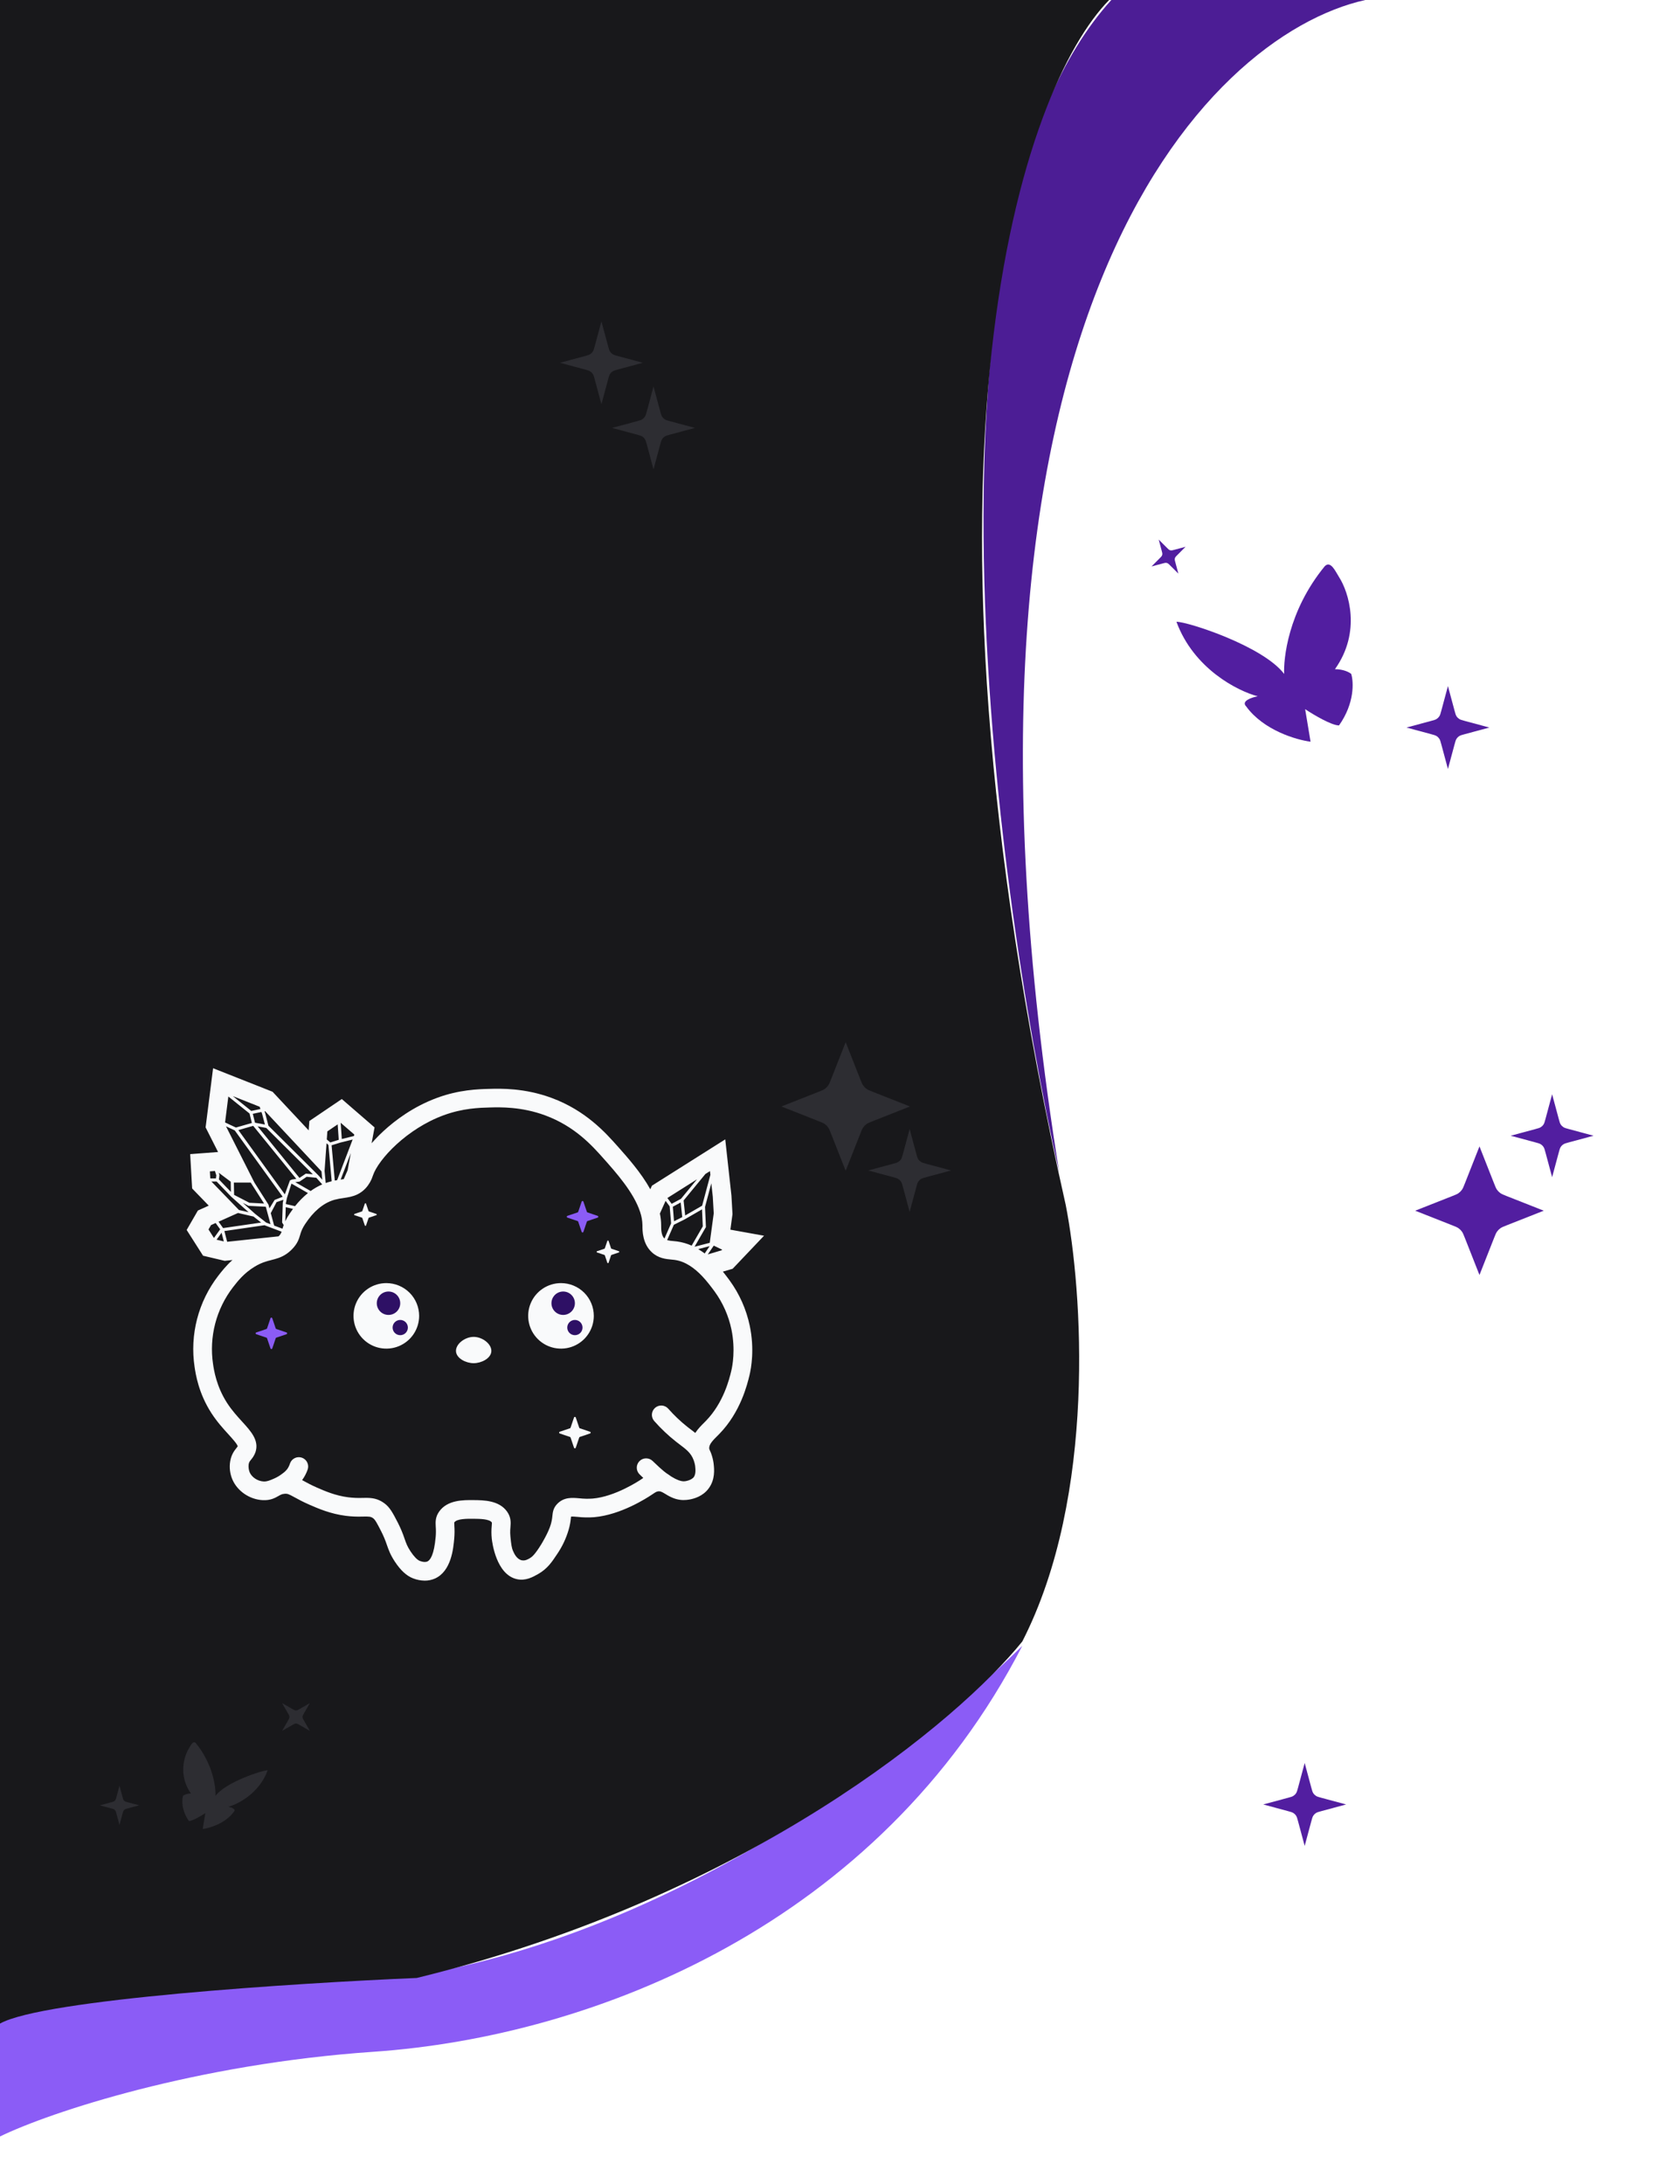 <svg width="387" height="503" viewBox="0 0 387 503" fill="none" xmlns="http://www.w3.org/2000/svg">
<g clip-path="url(#clip0_2271_8291)">
<path d="M314.5 0H256C209.2 51.6 228.5 201.5 244 270C212.4 73.6 277.833 8.167 314.5 0Z" fill="#4C1D95"/>
<path d="M86 472.5C45.2 475.3 11.667 486.333 0 492V464.5C17.6 458.9 95.5 455 95.5 455C160 444 214.833 399.5 235.5 379C202.5 443 137 469 86 472.5Z" fill="#8B5CF6"/>
<path d="M0 0V466C10 460.4 68.167 456.667 96 455.5C172.8 436.7 221 396 235.5 378C252.7 344.4 249.333 297 245.5 277.5C206.3 103.5 235.833 20 255.5 0H0Z" fill="#18181B"/>
<g clip-path="url(#clip1_2271_8291)">
<path d="M113.181 311.253C113.037 312.857 110.853 313.926 109.114 313.926C107.374 313.926 105.194 312.857 105.045 311.253C104.887 309.554 107.064 307.865 109.114 307.865C111.163 307.865 113.334 309.554 113.181 311.253Z" fill="#F9FAFB"/>
<path d="M96.552 303.027C96.552 304.519 96.108 305.978 95.278 307.218C94.447 308.459 93.266 309.426 91.885 309.997C90.503 310.568 88.983 310.717 87.517 310.426C86.051 310.135 84.704 309.416 83.647 308.361C82.59 307.306 81.87 305.961 81.578 304.498C81.287 303.034 81.437 301.517 82.009 300.139C82.581 298.76 83.55 297.582 84.794 296.753C86.037 295.924 87.499 295.482 88.994 295.482C89.986 295.482 90.969 295.678 91.886 296.057C92.803 296.436 93.637 296.992 94.338 297.692C95.04 298.393 95.597 299.224 95.977 300.14C96.356 301.055 96.552 302.036 96.552 303.027Z" fill="#F9FAFB"/>
<path d="M89.496 302.811C90.988 302.811 92.197 301.604 92.197 300.116C92.197 298.627 90.988 297.42 89.496 297.42C88.004 297.42 86.795 298.627 86.795 300.116C86.795 301.604 88.004 302.811 89.496 302.811Z" fill="#2E1065"/>
<path d="M92.197 307.476C93.168 307.476 93.955 306.691 93.955 305.721C93.955 304.752 93.168 303.967 92.197 303.967C91.226 303.967 90.439 304.752 90.439 305.721C90.439 306.691 91.226 307.476 92.197 307.476Z" fill="#2E1065"/>
<path d="M136.787 303.027C136.787 304.519 136.344 305.977 135.513 307.218C134.683 308.459 133.502 309.426 132.121 309.997C130.74 310.568 129.22 310.717 127.753 310.426C126.287 310.135 124.94 309.416 123.883 308.361C122.826 307.306 122.106 305.962 121.814 304.499C121.523 303.035 121.672 301.518 122.244 300.14C122.816 298.761 123.785 297.583 125.028 296.754C126.272 295.925 127.733 295.482 129.228 295.482C130.221 295.482 131.204 295.678 132.121 296.057C133.038 296.436 133.871 296.992 134.573 297.692C135.275 298.393 135.832 299.224 136.212 300.14C136.592 301.055 136.787 302.036 136.787 303.027Z" fill="#F9FAFB"/>
<path d="M129.73 302.811C131.222 302.811 132.431 301.604 132.431 300.116C132.431 298.627 131.222 297.42 129.73 297.42C128.239 297.42 127.029 298.627 127.029 300.116C127.029 301.604 128.239 302.811 129.73 302.811Z" fill="#2E1065"/>
<path d="M132.431 307.476C133.402 307.476 134.19 306.691 134.19 305.721C134.19 304.752 133.402 303.967 132.431 303.967C131.46 303.967 130.673 304.752 130.673 305.721C130.673 306.691 131.46 307.476 132.431 307.476Z" fill="#2E1065"/>
<path d="M137.682 280.398L135.321 281.194C135.29 281.205 135.262 281.223 135.239 281.246C135.217 281.269 135.199 281.297 135.189 281.328L134.391 283.684C134.377 283.726 134.35 283.762 134.314 283.788C134.278 283.814 134.235 283.828 134.191 283.828C134.146 283.828 134.103 283.814 134.067 283.788C134.031 283.762 134.004 283.726 133.991 283.684L133.193 281.328C133.182 281.297 133.165 281.269 133.141 281.245C133.118 281.222 133.09 281.205 133.059 281.194L130.698 280.398C130.656 280.384 130.62 280.357 130.594 280.321C130.568 280.286 130.554 280.242 130.554 280.198C130.554 280.154 130.568 280.111 130.594 280.075C130.62 280.039 130.656 280.012 130.698 279.998L133.059 279.202C133.09 279.192 133.118 279.174 133.141 279.151C133.164 279.129 133.182 279.101 133.193 279.07L133.992 276.713C134.006 276.671 134.033 276.634 134.069 276.608C134.105 276.582 134.148 276.568 134.192 276.568C134.236 276.568 134.28 276.582 134.316 276.608C134.352 276.634 134.378 276.671 134.392 276.713L135.19 279.07C135.201 279.101 135.218 279.128 135.241 279.151C135.264 279.174 135.292 279.191 135.322 279.202L137.683 279.998C137.725 280.012 137.762 280.039 137.788 280.075C137.813 280.111 137.827 280.154 137.827 280.199C137.827 280.243 137.813 280.286 137.787 280.322C137.761 280.358 137.724 280.384 137.682 280.398Z" fill="#8B5CF6"/>
<path d="M66.007 307.249L63.647 308.044C63.616 308.054 63.587 308.071 63.564 308.095C63.541 308.118 63.524 308.146 63.513 308.177L62.717 310.533C62.702 310.575 62.675 310.611 62.639 310.637C62.603 310.662 62.56 310.676 62.516 310.676C62.471 310.676 62.428 310.662 62.392 310.637C62.356 310.611 62.329 310.575 62.315 310.533L61.514 308.177C61.504 308.146 61.486 308.118 61.464 308.095C61.441 308.072 61.413 308.054 61.382 308.044L59.021 307.249C58.979 307.234 58.943 307.207 58.917 307.171C58.891 307.135 58.877 307.092 58.877 307.048C58.877 307.004 58.891 306.961 58.917 306.925C58.943 306.889 58.979 306.862 59.021 306.848L61.382 306.051C61.413 306.041 61.441 306.024 61.464 306.001C61.487 305.978 61.504 305.95 61.514 305.919L62.312 303.563C62.326 303.521 62.353 303.485 62.389 303.459C62.425 303.434 62.468 303.42 62.513 303.42C62.557 303.42 62.6 303.434 62.636 303.459C62.672 303.485 62.699 303.521 62.714 303.563L63.51 305.919C63.521 305.95 63.538 305.978 63.561 306.001C63.584 306.024 63.613 306.041 63.644 306.051L66.005 306.848C66.047 306.862 66.083 306.888 66.109 306.924C66.135 306.96 66.149 307.003 66.15 307.047C66.15 307.091 66.136 307.134 66.111 307.171C66.085 307.207 66.049 307.234 66.007 307.249Z" fill="#8B5CF6"/>
<path d="M135.924 330.11L133.561 330.906C133.53 330.917 133.502 330.934 133.48 330.957C133.457 330.98 133.439 331.007 133.429 331.038L132.631 333.396C132.617 333.438 132.59 333.474 132.554 333.5C132.518 333.525 132.474 333.539 132.43 333.539C132.386 333.539 132.343 333.525 132.307 333.5C132.271 333.474 132.244 333.438 132.229 333.396L131.433 331.038C131.422 331.007 131.404 330.98 131.381 330.957C131.358 330.934 131.33 330.917 131.299 330.906L128.938 330.11C128.896 330.096 128.86 330.069 128.834 330.033C128.808 329.997 128.794 329.954 128.794 329.91C128.794 329.866 128.808 329.823 128.834 329.787C128.86 329.751 128.896 329.724 128.938 329.71L131.299 328.914C131.33 328.904 131.359 328.886 131.382 328.863C131.405 328.84 131.422 328.812 131.433 328.781L132.229 326.424C132.244 326.383 132.271 326.346 132.307 326.321C132.343 326.295 132.386 326.281 132.43 326.281C132.474 326.281 132.518 326.295 132.554 326.321C132.59 326.346 132.617 326.383 132.631 326.424L133.429 328.781C133.439 328.812 133.456 328.84 133.479 328.863C133.502 328.886 133.53 328.904 133.561 328.914L135.922 329.71C135.964 329.724 136.001 329.751 136.027 329.787C136.053 329.822 136.067 329.865 136.067 329.91C136.067 329.954 136.054 329.997 136.028 330.033C136.002 330.069 135.966 330.096 135.924 330.11Z" fill="#F9FAFB"/>
<path d="M142.556 288.423L140.858 288.996C140.835 289.003 140.815 289.015 140.799 289.032C140.782 289.048 140.77 289.068 140.763 289.091L140.189 290.785C140.178 290.815 140.159 290.841 140.133 290.859C140.108 290.877 140.077 290.887 140.045 290.887C140.014 290.887 139.983 290.877 139.957 290.859C139.932 290.841 139.912 290.815 139.902 290.785L139.328 289.091C139.32 289.069 139.307 289.049 139.291 289.032C139.274 289.016 139.254 289.004 139.232 288.996L137.534 288.423C137.504 288.413 137.478 288.393 137.46 288.368C137.442 288.342 137.432 288.311 137.432 288.28C137.432 288.249 137.442 288.218 137.46 288.192C137.478 288.167 137.504 288.147 137.534 288.137L139.232 287.564C139.254 287.556 139.274 287.543 139.291 287.527C139.307 287.51 139.32 287.49 139.328 287.468L139.902 285.773C139.912 285.744 139.932 285.718 139.957 285.7C139.983 285.682 140.014 285.672 140.045 285.672C140.077 285.672 140.108 285.682 140.133 285.7C140.159 285.718 140.178 285.744 140.189 285.773L140.763 287.468C140.77 287.49 140.783 287.51 140.799 287.527C140.816 287.543 140.836 287.556 140.858 287.564L142.556 288.137C142.585 288.147 142.611 288.167 142.629 288.192C142.647 288.218 142.657 288.249 142.657 288.28C142.657 288.311 142.647 288.342 142.629 288.368C142.611 288.393 142.585 288.413 142.556 288.423Z" fill="#F9FAFB"/>
<path d="M86.692 279.836L84.994 280.409C84.972 280.417 84.951 280.429 84.935 280.446C84.918 280.463 84.906 280.483 84.898 280.505L84.324 282.199C84.313 282.229 84.294 282.255 84.268 282.273C84.242 282.291 84.212 282.301 84.18 282.301C84.149 282.301 84.118 282.291 84.092 282.273C84.067 282.255 84.047 282.229 84.037 282.199L83.463 280.505C83.455 280.483 83.442 280.463 83.426 280.446C83.41 280.43 83.39 280.417 83.368 280.409L82.065 279.971L81.669 279.837C81.639 279.827 81.613 279.808 81.595 279.782C81.577 279.756 81.567 279.726 81.567 279.694C81.567 279.663 81.577 279.632 81.595 279.606C81.613 279.581 81.639 279.561 81.669 279.551L83.368 278.978C83.39 278.971 83.41 278.958 83.426 278.942C83.443 278.925 83.455 278.905 83.463 278.883L83.831 277.798L84.037 277.193C84.047 277.164 84.067 277.138 84.092 277.12C84.118 277.102 84.149 277.092 84.18 277.092C84.212 277.092 84.242 277.102 84.268 277.12C84.294 277.138 84.313 277.164 84.324 277.193L84.387 277.381L84.617 278.061L84.896 278.888C84.903 278.91 84.916 278.931 84.933 278.947C84.949 278.964 84.97 278.976 84.993 278.982L86.69 279.555C86.718 279.567 86.742 279.586 86.759 279.611C86.776 279.636 86.785 279.665 86.785 279.695C86.785 279.725 86.777 279.755 86.76 279.78C86.743 279.805 86.72 279.824 86.692 279.836Z" fill="#F9FAFB"/>
<path d="M168.068 294.862C167.637 294.274 167.115 293.573 166.519 292.84L168.768 292.181L176 284.572L168.25 283.177L168.735 279.596L168.492 275.329L167.066 262.382L150.175 273.049L149.803 273.872C147.676 270.045 144.591 266.58 142.223 263.92C139.496 260.864 134.946 255.747 127.071 252.837C120.822 250.528 115.323 250.68 112.68 250.754C110.111 250.826 105.813 250.943 100.768 252.787C95.154 254.833 90.907 258.099 88.332 260.478C87.373 261.361 86.462 262.296 85.605 263.279L86.283 259.626L78.737 253.095L71.26 258.155L71.108 260.312L62.784 251.417L49.084 246L47.362 259.619L50.232 265.293L43.808 265.782L44.261 273.688L48.088 277.644L45.583 278.768L43 283.242L46.776 289.172L51.765 290.353L53.55 290.164C52.066 291.485 51.037 292.816 50.259 293.814C47.987 296.765 46.334 300.143 45.4 303.746C44.466 307.349 44.27 311.103 44.824 314.784C45.074 316.437 45.734 320.83 48.686 325.403C49.978 327.409 51.439 329.007 52.609 330.292C53.441 331.204 54.694 332.584 54.761 333.079C54.673 333.21 54.578 333.336 54.474 333.455C54.014 334.028 53.318 334.903 53.039 336.451C52.788 337.899 52.964 339.389 53.546 340.74C54.72 343.422 57.533 345.323 60.548 345.466C62.316 345.55 63.367 344.949 64.136 344.511C64.373 344.364 64.622 344.239 64.881 344.136C64.95 344.113 65.025 344.089 65.099 344.071C65.246 344.035 65.396 344.012 65.547 344C66.229 343.945 66.5 344.063 67.888 344.823C68.716 345.279 69.754 345.846 71.24 346.496C73.284 347.39 76.083 348.613 79.645 349.075C80.955 349.238 82.276 349.295 83.596 349.246C85.086 349.216 85.424 349.246 85.961 349.633C86.431 349.973 86.864 350.796 87.8 352.625C88.325 353.647 88.769 354.707 89.13 355.797C89.532 356.943 89.912 358.031 90.946 359.605C92.285 361.642 93.661 362.9 95.152 363.473C96.011 363.811 96.924 363.989 97.846 364C98.651 364.005 99.448 363.841 100.186 363.519C103.972 361.824 104.438 356.553 104.635 354.301C104.722 353.316 104.731 352.325 104.661 351.338C104.641 351.095 104.635 350.851 104.642 350.607L104.662 350.577C105.275 349.718 107.653 349.738 109.074 349.752C110.526 349.768 112.719 349.788 113.285 350.591C113.298 350.612 113.306 350.624 113.31 350.633C113.314 350.872 113.303 351.111 113.276 351.349C113.177 352.345 113.18 353.349 113.285 354.344C113.375 355.184 114.302 362.576 119.04 363.655C121.076 364.117 122.753 363.165 123.977 362.47C126.097 361.267 127.16 359.667 128.282 357.972C129.497 356.213 130.417 354.269 131.009 352.216C131.263 351.331 131.432 350.424 131.515 349.507C131.522 349.428 131.532 349.342 131.54 349.264C131.802 349.209 132.538 349.274 133.04 349.318C134.319 349.459 135.608 349.481 136.891 349.384C142.982 348.857 148.984 344.99 150.125 344.219C150.199 344.17 150.268 344.12 150.346 344.076C150.949 343.665 151.231 343.483 151.637 343.434C151.83 343.408 152.027 343.427 152.212 343.488C152.496 343.593 152.769 343.729 153.024 343.894L153.041 343.904L153.121 343.95C153.287 344.044 153.396 344.111 153.512 344.183C153.533 344.199 153.556 344.21 153.579 344.226C153.602 344.242 153.627 344.253 153.651 344.27C153.772 344.342 153.898 344.414 154.029 344.485L154.046 344.494L154.189 344.568L154.204 344.577L154.26 344.606L154.321 344.637C154.632 344.794 154.952 344.933 155.279 345.053L155.491 345.124L155.713 345.19L155.798 345.214L155.837 345.226L156.009 345.267C156.11 345.29 156.213 345.312 156.318 345.333L156.476 345.359C156.553 345.372 156.631 345.383 156.708 345.392C156.786 345.401 156.833 345.408 156.896 345.413L157.087 345.428C157.146 345.428 157.206 345.435 157.266 345.436H157.375H157.403C157.444 345.436 157.487 345.436 157.529 345.436C157.693 345.436 157.858 345.436 158.024 345.416L158.224 345.401C158.261 345.401 158.3 345.392 158.338 345.386C158.458 345.373 158.585 345.355 158.722 345.335C158.726 345.333 158.73 345.333 158.735 345.335C159.982 345.128 161.892 344.537 163.184 342.847C164.794 340.758 164.527 338.313 164.399 337.137C164.399 337.093 164.389 337.048 164.385 337.008C164.381 336.968 164.385 336.952 164.373 336.922C164.27 336.193 164.092 335.476 163.844 334.782V334.772C163.728 334.462 163.597 334.158 163.451 333.861C163.4 333.741 163.372 333.612 163.369 333.482C163.339 332.569 164.303 331.611 165.235 330.683C165.391 330.528 165.545 330.374 165.691 330.225C170.605 325.193 172.149 318.789 172.655 316.683C173.048 315.054 173.839 310.683 172.705 305.283C171.915 301.521 170.334 297.969 168.068 294.862ZM163.531 288.16L164.418 286.851L166.347 287.778C166.341 287.815 166.324 287.85 166.298 287.877C166.273 287.905 166.24 287.925 166.203 287.934L163.046 288.874L163.531 288.16ZM162.333 288.654C162.33 288.655 162.328 288.655 162.325 288.654C162.147 288.52 161.968 288.388 161.783 288.261C161.506 288.07 161.219 287.883 160.922 287.702C160.896 287.685 160.869 287.669 160.841 287.653L160.893 287.64L162.225 287.294L163.049 287.08L163.468 286.971L162.333 288.654ZM164.198 275.62L164.414 279.419L163.786 284.054L163.514 286.059L163.494 286.202L163.441 286.215L162.617 286.429L161.654 286.678L160.16 287.065L159.996 287.106L162.615 282.571L162.409 277.942L163.857 272.499L164.198 275.62ZM155.233 282.047L157.717 280.807L157.918 280.691L161.715 278.499L161.891 282.414L159.327 286.854C158.257 286.372 157.123 286.048 155.96 285.89C155.655 285.85 155.362 285.824 155.079 285.797C154.607 285.773 154.138 285.701 153.68 285.582L155.233 282.047ZM154.992 277.893L156.804 276.916L157.16 280.289L155.264 281.236L154.992 277.893ZM163.551 269.69L163.644 270.538L161.738 277.655L157.836 279.908L157.473 276.455L162.496 270.35L163.551 269.69ZM160.567 271.573L156.873 276.067L154.72 277.223L153.737 275.885L160.567 271.573ZM152.005 279.469L153.327 276.541L154.264 277.819L154.591 281.723L153.06 285.223C152.301 284.488 152.301 283.008 152.301 282.296V282.12C152.294 281.229 152.198 280.342 152.013 279.47L152.005 279.469ZM81.607 261.262L81.544 261.604L78.737 262.295L78.478 258.559L81.607 261.262ZM77.66 271.773C77.484 271.801 77.304 271.833 77.119 271.87L76.386 263.744L78.501 263.091H78.517L81.232 262.424L77.66 271.773ZM80.817 265.517L80.076 269.491L79.186 271.532C78.975 271.568 78.741 271.602 78.48 271.641H78.472L80.817 265.517ZM75.41 260.539L77.785 258.93L78.032 262.485L76.081 263.087L75.278 262.399L75.41 260.539ZM75.216 263.289L75.654 263.664L76.407 272.023C76.133 272.089 75.849 272.167 75.555 272.257C75.378 272.311 75.202 272.37 75.028 272.434L74.767 269.647L75.216 263.289ZM61.084 255.896L74.059 269.752L74.241 271.681L73.3 270.627L73.21 270.536L61.834 259.231L61.084 256.35L60.94 255.921L61.084 255.896ZM58.397 280.153L60.155 281.537L51.396 282.812L50.345 281.341L54.865 279.317V279.341L58.397 280.153ZM58.794 279.555L55.924 276.999L57.263 277.688L61.227 277.897L62.321 281.919L61.316 281.54L58.794 279.555ZM53.926 275.164L53.872 272.333H57.758L60.835 277.16L57.454 276.982L53.926 275.164ZM62.077 278.268L61.843 277.409L58.602 272.321L52.062 259.377L54.081 260.324L65.112 275.597L63.256 276.33L62.077 278.268ZM63.709 276.836L65.279 276.293L65.142 276.972L64.987 281.53L65.345 282.114C65.228 282.424 65.141 282.702 65.066 282.954L63.156 282.237L62.375 279.374L63.709 276.836ZM54.912 260.241L58.325 259.267L68.255 271.482L67.268 271.625L66.786 271.838C66.394 272.91 66.003 273.98 65.612 275.05L54.912 260.241ZM59.344 259.381L61.336 259.751L72.073 270.428L70.455 270.266L68.986 271.257L59.344 259.381ZM65.828 278.002L67.49 278.387C67.209 278.769 66.934 279.163 66.666 279.568C66.312 280.102 65.994 280.659 65.715 281.236L65.828 278.002ZM65.853 277.273V277.084L66.082 275.938L67.14 272.569L70.939 274.749C69.836 275.64 68.838 276.652 67.962 277.767L65.853 277.273ZM68.017 272.24L69.022 272.096L70.643 271.001L72.867 271.224L74.227 272.751C73.285 273.16 72.391 273.671 71.561 274.274L68.017 272.24ZM60.386 256.544L61.022 258.961L58.741 258.546L58.235 256.496L60.222 256.075L60.386 256.544ZM59.812 254.868L59.99 255.393L57.886 255.836L53.636 252.423L59.812 254.868ZM52.6 252.512L57.48 256.425L58.018 258.605L54.348 259.656L51.845 258.485L52.6 252.512ZM53.15 272.135L53.19 274.477L50.427 271.604L50.556 270.601L50.388 270.064L53.15 272.135ZM53.355 275.677H53.369L57.275 279.155L55.044 278.644L48.698 272.086H49.896L53.355 275.677ZM49.513 269.661L49.826 270.674L49.734 271.376H48.442L48.348 269.752L49.513 269.661ZM48.032 283.126L48.606 282.123L49.672 281.646L50.718 283.098L49.283 285.089L48.032 283.126ZM49.889 285.483L51.037 283.883L51.554 285.879L49.889 285.483ZM52.329 285.966L51.689 283.497L60.92 282.152L64.868 283.641C64.742 284.034 64.515 284.387 64.211 284.665L64.168 284.71L52.329 285.966ZM168.458 315.68C168.027 317.501 166.686 323.038 162.597 327.225C162.465 327.369 162.327 327.5 162.183 327.641C161.56 328.261 160.784 329.036 160.161 329.985C159.853 329.742 159.543 329.506 159.234 329.269C158.957 329.06 158.67 328.84 158.384 328.619C156.777 327.349 155.288 325.937 153.935 324.399C153.557 323.972 153.025 323.712 152.455 323.677C151.885 323.642 151.324 323.834 150.896 324.211C150.468 324.588 150.208 325.12 150.172 325.688C150.137 326.257 150.329 326.817 150.707 327.244C152.235 328.977 153.916 330.568 155.731 331.998C156.045 332.244 156.346 332.472 156.638 332.693C157.929 333.674 158.872 334.384 159.508 335.618C159.52 335.638 159.531 335.662 159.543 335.685C159.652 335.903 159.747 336.128 159.83 336.358V336.37C159.965 336.752 160.066 337.145 160.131 337.545V337.581C160.213 338.339 160.338 339.488 159.784 340.207C159.784 340.207 159.278 340.851 157.925 341.092C157.802 341.113 157.678 341.124 157.553 341.125C157.239 341.134 156.656 341.099 155.528 340.532C154.942 340.236 154.385 339.886 153.863 339.488C153.641 339.369 152.773 338.815 150.34 336.445C149.93 336.048 149.378 335.83 148.807 335.839C148.235 335.847 147.69 336.082 147.292 336.492C146.894 336.901 146.676 337.452 146.685 338.022C146.693 338.593 146.929 339.136 147.339 339.534C147.639 339.826 147.921 340.097 148.186 340.347L147.936 340.515L147.734 340.658C147.13 341.065 141.677 344.657 136.539 345.098C135.506 345.173 134.468 345.152 133.439 345.035C131.792 344.892 129.923 344.725 128.363 346.324C127.433 347.283 127.331 348.27 127.249 349.065C127.192 349.733 127.07 350.395 126.883 351.04C126.346 352.928 124.709 355.59 124.709 355.59C123.185 358.073 122.517 358.557 122.064 358.825C121.61 359.093 120.956 359.464 120.212 359.317C119.046 359.09 118.446 357.766 118.203 357.215C117.84 356.414 117.754 355.57 117.58 353.883C117.559 353.668 117.533 353.386 117.526 353.037C117.52 352.588 117.539 352.14 117.582 351.693C117.663 350.7 117.765 349.463 116.824 348.124C114.988 345.511 111.463 345.477 109.131 345.454C106.721 345.429 103.079 345.393 101.164 348.091C100.25 349.38 100.318 350.547 100.376 351.58C100.434 352.36 100.429 353.143 100.361 353.922C99.995 358.061 99.112 359.292 98.438 359.592C98.201 359.698 97.661 359.819 96.691 359.449C96.117 359.23 95.335 358.427 94.558 357.243C93.815 356.113 93.553 355.381 93.208 354.379C92.784 353.104 92.264 351.863 91.653 350.666C90.505 348.449 89.826 347.111 88.496 346.151C87.02 345.08 85.676 344.935 84.296 344.935C84.038 344.935 83.78 344.935 83.519 344.947C82.412 344.987 81.304 344.939 80.205 344.803C77.254 344.424 74.882 343.387 72.974 342.553C71.659 341.98 70.721 341.464 69.967 341.049L69.594 340.847C70.135 340.109 70.564 339.295 70.867 338.432C71.058 337.895 71.026 337.304 70.78 336.79C70.534 336.275 70.093 335.88 69.555 335.69C69.016 335.5 68.424 335.531 67.909 335.777C67.394 336.023 66.997 336.462 66.807 337C66.672 337.442 66.472 337.861 66.214 338.244C65.911 338.648 65.546 339.001 65.134 339.292C64.514 339.785 63.832 340.194 63.106 340.509C62.08 340.952 61.518 341.194 60.755 341.165C59.394 341.112 57.996 340.223 57.497 339.017C57.278 338.435 57.205 337.809 57.283 337.193C57.366 336.722 57.514 336.536 57.839 336.132C58.281 335.623 58.624 335.037 58.852 334.403C59.734 331.721 57.818 329.619 55.789 327.394C54.67 326.167 53.402 324.779 52.301 323.071C49.85 319.273 49.288 315.543 49.078 314.139C48.613 311.034 48.779 307.866 49.567 304.826C50.354 301.786 51.748 298.936 53.663 296.445C54.723 295.08 56.175 293.209 58.624 291.718C60.202 290.757 61.389 290.455 62.53 290.163C63.614 289.885 64.725 289.601 65.873 288.842C66.394 288.496 66.876 288.094 67.308 287.642C68.558 286.353 68.864 285.308 69.134 284.392C69.249 283.968 69.396 283.554 69.573 283.153C69.774 282.723 70.007 282.31 70.27 281.915C72.191 278.985 74.402 277.114 76.842 276.355C76.937 276.325 77.031 276.297 77.129 276.272C77.782 276.104 78.445 275.978 79.114 275.894C80.147 275.74 81.267 275.577 82.359 275.034C83.062 274.688 83.695 274.215 84.225 273.639C84.987 272.807 85.557 271.817 85.895 270.741L85.911 270.69C87.157 266.999 93.69 259.93 102.248 256.809C106.638 255.209 110.35 255.106 112.807 255.037C115.178 254.971 120.113 254.833 125.58 256.853C132.446 259.393 136.396 263.827 139.009 266.764C141.903 270.014 145.999 274.613 147.452 279.082C147.789 280.067 147.971 281.098 147.992 282.139V282.282C147.992 283.399 147.992 286.37 150.145 288.372C151.662 289.786 153.413 289.948 154.692 290.065C154.943 290.088 155.18 290.11 155.396 290.138C157.911 290.474 160.026 292.078 161.72 293.851C162.887 295.076 163.855 296.382 164.615 297.406C166.51 300.013 167.831 302.991 168.49 306.144C169.461 310.838 168.712 314.63 168.458 315.68Z" fill="#F9FAFB"/>
</g>
<g filter="url(#filter0_d_2271_8291)">
<path d="M180 254.807L188.492 258.156C189.276 258.465 189.668 258.62 189.998 258.857C190.291 259.066 190.548 259.323 190.757 259.616C190.994 259.946 191.149 260.338 191.458 261.122L194.807 269.614L198.156 261.122C198.465 260.338 198.62 259.946 198.857 259.616C199.066 259.323 199.323 259.066 199.616 258.857C199.946 258.62 200.338 258.465 201.122 258.156L209.614 254.807L201.122 251.458C200.338 251.149 199.946 250.994 199.616 250.757C199.323 250.548 199.066 250.291 198.857 249.998C198.62 249.668 198.465 249.276 198.156 248.492L194.807 240L191.458 248.492C191.149 249.276 190.994 249.668 190.757 249.998C190.548 250.291 190.291 250.548 189.998 250.757C189.668 250.994 189.276 251.149 188.492 251.458L180 254.807Z" fill="#2D2D32"/>
</g>
<g filter="url(#filter1_d_2271_8291)">
<path d="M326 278.807L334.492 282.156C335.276 282.465 335.668 282.62 335.998 282.857C336.291 283.066 336.548 283.323 336.757 283.616C336.994 283.946 337.149 284.338 337.458 285.122L340.807 293.614L344.156 285.122C344.465 284.338 344.62 283.946 344.857 283.616C345.066 283.323 345.323 283.066 345.616 282.857C345.946 282.62 346.338 282.465 347.122 282.156L355.614 278.807L347.122 275.458C346.338 275.149 345.946 274.994 345.616 274.757C345.323 274.548 345.066 274.291 344.857 273.998C344.62 273.668 344.465 273.276 344.156 272.492L340.807 264L337.458 272.492C337.149 273.276 336.994 273.668 336.757 273.998C336.548 274.291 336.291 274.548 335.998 274.757C335.668 274.994 335.276 275.149 334.492 275.458L326 278.807Z" fill="#521EA0"/>
</g>
<g filter="url(#filter2_d_2271_8291)">
<path d="M141 98.542L146.632 100.059C147.319 100.244 147.663 100.336 147.944 100.519C148.192 100.68 148.404 100.892 148.566 101.141C148.748 101.422 148.841 101.765 149.026 102.453L150.542 108.085L152.059 102.453C152.244 101.765 152.336 101.422 152.519 101.141C152.68 100.892 152.892 100.68 153.141 100.519C153.422 100.336 153.765 100.244 154.453 100.059L160.085 98.542L154.453 97.026C153.765 96.841 153.422 96.748 153.141 96.566C152.892 96.404 152.68 96.192 152.519 95.944C152.336 95.663 152.244 95.319 152.059 94.632L150.542 89L149.026 94.632C148.841 95.319 148.748 95.663 148.566 95.944C148.404 96.192 148.192 96.404 147.944 96.566C147.663 96.748 147.319 96.841 146.632 97.026L141 98.542Z" fill="#2D2D32"/>
</g>
<g filter="url(#filter3_d_2271_8291)">
<path d="M348 261.542L353.632 263.059C354.319 263.244 354.663 263.336 354.944 263.519C355.192 263.68 355.404 263.892 355.566 264.141C355.748 264.422 355.841 264.765 356.026 265.453L357.542 271.085L359.059 265.453C359.244 264.765 359.336 264.422 359.519 264.141C359.68 263.892 359.892 263.68 360.141 263.519C360.422 263.336 360.765 263.244 361.453 263.059L367.085 261.542L361.453 260.026C360.765 259.841 360.422 259.748 360.141 259.566C359.892 259.404 359.68 259.192 359.519 258.944C359.336 258.663 359.244 258.319 359.059 257.632L357.542 252L356.026 257.632C355.841 258.319 355.748 258.663 355.566 258.944C355.404 259.192 355.192 259.404 354.944 259.566C354.663 259.748 354.319 259.841 353.632 260.026L348 261.542Z" fill="#521EA0"/>
</g>
<g filter="url(#filter4_d_2271_8291)">
<path d="M129 83.542L134.632 85.059C135.319 85.244 135.663 85.336 135.944 85.519C136.192 85.68 136.404 85.892 136.566 86.141C136.748 86.422 136.841 86.765 137.026 87.453L138.542 93.085L140.059 87.453C140.244 86.765 140.336 86.422 140.519 86.141C140.68 85.892 140.892 85.68 141.141 85.519C141.422 85.336 141.765 85.244 142.453 85.059L148.085 83.542L142.453 82.026C141.765 81.841 141.422 81.748 141.141 81.566C140.892 81.404 140.68 81.192 140.519 80.944C140.336 80.663 140.244 80.319 140.059 79.632L138.542 74L137.026 79.632C136.841 80.319 136.748 80.663 136.566 80.944C136.404 81.192 136.192 81.404 135.944 81.566C135.663 81.748 135.319 81.841 134.632 82.026L129 83.542Z" fill="#2D2D32"/>
</g>
<g filter="url(#filter5_d_2271_8291)">
<path d="M291 415.542L296.632 417.059C297.319 417.244 297.663 417.336 297.944 417.519C298.192 417.68 298.404 417.892 298.566 418.141C298.748 418.422 298.841 418.765 299.026 419.453L300.542 425.085L302.059 419.453C302.244 418.765 302.336 418.422 302.519 418.141C302.68 417.892 302.892 417.68 303.141 417.519C303.422 417.336 303.765 417.244 304.453 417.059L310.085 415.542L304.453 414.026C303.765 413.841 303.422 413.748 303.141 413.566C302.892 413.404 302.68 413.192 302.519 412.944C302.336 412.663 302.244 412.319 302.059 411.632L300.542 406L299.026 411.632C298.841 412.319 298.748 412.663 298.566 412.944C298.404 413.192 298.192 413.404 297.944 413.566C297.663 413.748 297.319 413.841 296.632 414.026L291 415.542Z" fill="#521EA0"/>
</g>
<g filter="url(#filter6_d_2271_8291)">
<path d="M200 269.542L205.632 271.059C206.319 271.244 206.663 271.336 206.944 271.519C207.192 271.68 207.404 271.892 207.566 272.141C207.748 272.422 207.841 272.765 208.026 273.453L209.542 279.085L211.059 273.453C211.244 272.765 211.336 272.422 211.519 272.141C211.68 271.892 211.892 271.68 212.141 271.519C212.422 271.336 212.765 271.244 213.453 271.059L219.085 269.542L213.453 268.026C212.765 267.841 212.422 267.748 212.141 267.566C211.892 267.404 211.68 267.192 211.519 266.944C211.336 266.663 211.244 266.319 211.059 265.632L209.542 260L208.026 265.632C207.841 266.319 207.748 266.663 207.566 266.944C207.404 267.192 207.192 267.404 206.944 267.566C206.663 267.748 206.319 267.841 205.632 268.026L200 269.542Z" fill="#2D2D32"/>
</g>
<g filter="url(#filter7_d_2271_8291)">
<path d="M324 167.542L329.632 169.059C330.319 169.244 330.663 169.336 330.944 169.519C331.192 169.68 331.404 169.892 331.566 170.141C331.748 170.422 331.841 170.765 332.026 171.453L333.542 177.085L335.059 171.453C335.244 170.765 335.336 170.422 335.519 170.141C335.68 169.892 335.892 169.68 336.141 169.519C336.422 169.336 336.765 169.244 337.453 169.059L343.085 167.542L337.453 166.026C336.765 165.841 336.422 165.748 336.141 165.566C335.892 165.404 335.68 165.192 335.519 164.944C335.336 164.663 335.244 164.319 335.059 163.632L333.542 158L332.026 163.632C331.841 164.319 331.748 164.663 331.566 164.944C331.404 165.192 331.192 165.404 330.944 165.566C330.663 165.748 330.319 165.841 329.632 166.026L324 167.542Z" fill="#521EA0"/>
</g>
<g filter="url(#filter8_d_2271_8291)">
<path d="M27.526 411.219L28.245 413.89C28.332 414.216 28.376 414.379 28.463 414.512C28.54 414.63 28.64 414.73 28.758 414.807C28.891 414.893 29.054 414.937 29.38 415.025L32.051 415.744L29.38 416.463C29.054 416.551 28.891 416.595 28.758 416.682C28.64 416.758 28.54 416.859 28.463 416.977C28.376 417.11 28.332 417.273 28.245 417.599L27.526 420.27L26.806 417.599C26.719 417.273 26.675 417.11 26.588 416.977C26.511 416.859 26.411 416.758 26.293 416.682C26.16 416.595 25.997 416.551 25.671 416.463L23 415.744L25.671 415.025C25.997 414.937 26.16 414.893 26.293 414.807C26.411 414.73 26.511 414.63 26.588 414.512C26.675 414.379 26.719 414.216 26.806 413.89L27.526 411.219Z" fill="#2D2D32"/>
</g>
<g filter="url(#filter9_d_2271_8291)">
<path d="M64.982 392.2L67.379 393.581C67.672 393.749 67.818 393.833 67.974 393.866C68.111 393.895 68.253 393.895 68.391 393.866C68.546 393.833 68.692 393.749 68.985 393.581L71.382 392.2L70.002 394.598C69.834 394.89 69.749 395.036 69.716 395.192C69.687 395.329 69.687 395.471 69.716 395.609C69.749 395.764 69.834 395.911 70.002 396.203L71.382 398.6L68.985 397.22C68.692 397.052 68.546 396.968 68.391 396.935C68.253 396.906 68.111 396.905 67.974 396.935C67.818 396.968 67.672 397.052 67.379 397.22L64.982 398.6L66.362 396.203C66.531 395.911 66.615 395.764 66.648 395.609C66.677 395.471 66.677 395.329 66.648 395.192C66.615 395.036 66.531 394.89 66.362 394.598L64.982 392.2Z" fill="#2D2D32"/>
</g>
<g filter="url(#filter10_d_2271_8291)">
<path d="M266.919 124.263L268.877 126.216C269.116 126.455 269.236 126.574 269.378 126.646C269.503 126.71 269.64 126.746 269.781 126.754C269.939 126.762 270.102 126.719 270.428 126.632L273.101 125.919L271.148 127.877C270.909 128.116 270.79 128.236 270.718 128.377C270.654 128.503 270.617 128.64 270.61 128.78C270.602 128.939 270.645 129.102 270.732 129.428L271.445 132.101L269.486 130.147C269.247 129.909 269.128 129.79 268.986 129.718C268.861 129.654 268.724 129.617 268.583 129.61C268.425 129.601 268.262 129.645 267.935 129.732L265.263 130.445L267.216 128.486C267.455 128.247 267.574 128.128 267.646 127.986C267.71 127.861 267.746 127.724 267.754 127.583C267.762 127.425 267.719 127.261 267.632 126.935L266.919 124.263Z" fill="#521EA0"/>
</g>
<path d="M307.516 154.104C313.633 145.49 310.689 136.366 308.452 132.881C307.672 131.666 306.549 129.011 305.175 130.384C296.593 140.84 295.656 151.919 295.812 155.197C290.975 148.798 273.653 143.181 271 143.181C274.995 154.042 285.149 159.15 289.726 160.346C288.322 160.606 285.825 161.439 287.073 162.687C291.068 168.18 298.621 170.386 301.898 170.802L300.65 163.311C302.522 164.56 306.705 167.056 308.452 167.056C312.073 161.938 311.833 157.017 311.261 155.197C310.845 154.832 309.514 154.104 307.516 154.104Z" fill="#521EA0"/>
<path d="M43.975 413.019C41.012 408.802 42.438 404.335 43.521 402.629C43.899 402.034 44.443 400.735 45.108 401.407C49.266 406.525 49.719 411.949 49.644 413.554C51.987 410.422 60.377 407.671 61.662 407.671C59.727 412.988 54.809 415.489 52.592 416.075C53.272 416.202 54.481 416.61 53.877 417.221C51.942 419.91 48.283 420.99 46.696 421.193L47.301 417.526C46.394 418.137 44.368 419.36 43.521 419.36C41.767 416.854 41.883 414.445 42.161 413.554C42.362 413.376 43.007 413.019 43.975 413.019Z" fill="#2D2D32"/>
</g>
<defs>
<filter id="filter0_d_2271_8291" x="99.7" y="159.7" width="190.214" height="190.213" filterUnits="userSpaceOnUse" color-interpolation-filters="sRGB">
<feFlood flood-opacity="0" result="BackgroundImageFix"/>
<feColorMatrix in="SourceAlpha" type="matrix" values="0 0 0 0 0 0 0 0 0 0 0 0 0 0 0 0 0 0 127 0" result="hardAlpha"/>
<feOffset/>
<feGaussianBlur stdDeviation="40.15"/>
<feComposite in2="hardAlpha" operator="out"/>
<feColorMatrix type="matrix" values="0 0 0 0 1 0 0 0 0 1 0 0 0 0 1 0 0 0 1 0"/>
<feBlend mode="normal" in2="BackgroundImageFix" result="effect1_dropShadow_2271_8291"/>
<feBlend mode="normal" in="SourceGraphic" in2="effect1_dropShadow_2271_8291" result="shape"/>
</filter>
<filter id="filter1_d_2271_8291" x="245.7" y="183.7" width="190.214" height="190.213" filterUnits="userSpaceOnUse" color-interpolation-filters="sRGB">
<feFlood flood-opacity="0" result="BackgroundImageFix"/>
<feColorMatrix in="SourceAlpha" type="matrix" values="0 0 0 0 0 0 0 0 0 0 0 0 0 0 0 0 0 0 127 0" result="hardAlpha"/>
<feOffset/>
<feGaussianBlur stdDeviation="40.15"/>
<feComposite in2="hardAlpha" operator="out"/>
<feColorMatrix type="matrix" values="0 0 0 0 1 0 0 0 0 1 0 0 0 0 1 0 0 0 1 0"/>
<feBlend mode="normal" in2="BackgroundImageFix" result="effect1_dropShadow_2271_8291"/>
<feBlend mode="normal" in="SourceGraphic" in2="effect1_dropShadow_2271_8291" result="shape"/>
</filter>
<filter id="filter2_d_2271_8291" x="60.7" y="8.7" width="179.684" height="179.684" filterUnits="userSpaceOnUse" color-interpolation-filters="sRGB">
<feFlood flood-opacity="0" result="BackgroundImageFix"/>
<feColorMatrix in="SourceAlpha" type="matrix" values="0 0 0 0 0 0 0 0 0 0 0 0 0 0 0 0 0 0 127 0" result="hardAlpha"/>
<feOffset/>
<feGaussianBlur stdDeviation="40.15"/>
<feComposite in2="hardAlpha" operator="out"/>
<feColorMatrix type="matrix" values="0 0 0 0 1 0 0 0 0 1 0 0 0 0 1 0 0 0 1 0"/>
<feBlend mode="normal" in2="BackgroundImageFix" result="effect1_dropShadow_2271_8291"/>
<feBlend mode="normal" in="SourceGraphic" in2="effect1_dropShadow_2271_8291" result="shape"/>
</filter>
<filter id="filter3_d_2271_8291" x="267.7" y="171.7" width="179.684" height="179.684" filterUnits="userSpaceOnUse" color-interpolation-filters="sRGB">
<feFlood flood-opacity="0" result="BackgroundImageFix"/>
<feColorMatrix in="SourceAlpha" type="matrix" values="0 0 0 0 0 0 0 0 0 0 0 0 0 0 0 0 0 0 127 0" result="hardAlpha"/>
<feOffset/>
<feGaussianBlur stdDeviation="40.15"/>
<feComposite in2="hardAlpha" operator="out"/>
<feColorMatrix type="matrix" values="0 0 0 0 1 0 0 0 0 1 0 0 0 0 1 0 0 0 1 0"/>
<feBlend mode="normal" in2="BackgroundImageFix" result="effect1_dropShadow_2271_8291"/>
<feBlend mode="normal" in="SourceGraphic" in2="effect1_dropShadow_2271_8291" result="shape"/>
</filter>
<filter id="filter4_d_2271_8291" x="48.7" y="-6.3" width="179.684" height="179.684" filterUnits="userSpaceOnUse" color-interpolation-filters="sRGB">
<feFlood flood-opacity="0" result="BackgroundImageFix"/>
<feColorMatrix in="SourceAlpha" type="matrix" values="0 0 0 0 0 0 0 0 0 0 0 0 0 0 0 0 0 0 127 0" result="hardAlpha"/>
<feOffset/>
<feGaussianBlur stdDeviation="40.15"/>
<feComposite in2="hardAlpha" operator="out"/>
<feColorMatrix type="matrix" values="0 0 0 0 1 0 0 0 0 1 0 0 0 0 1 0 0 0 1 0"/>
<feBlend mode="normal" in2="BackgroundImageFix" result="effect1_dropShadow_2271_8291"/>
<feBlend mode="normal" in="SourceGraphic" in2="effect1_dropShadow_2271_8291" result="shape"/>
</filter>
<filter id="filter5_d_2271_8291" x="210.7" y="325.7" width="179.684" height="179.684" filterUnits="userSpaceOnUse" color-interpolation-filters="sRGB">
<feFlood flood-opacity="0" result="BackgroundImageFix"/>
<feColorMatrix in="SourceAlpha" type="matrix" values="0 0 0 0 0 0 0 0 0 0 0 0 0 0 0 0 0 0 127 0" result="hardAlpha"/>
<feOffset/>
<feGaussianBlur stdDeviation="40.15"/>
<feComposite in2="hardAlpha" operator="out"/>
<feColorMatrix type="matrix" values="0 0 0 0 1 0 0 0 0 1 0 0 0 0 1 0 0 0 1 0"/>
<feBlend mode="normal" in2="BackgroundImageFix" result="effect1_dropShadow_2271_8291"/>
<feBlend mode="normal" in="SourceGraphic" in2="effect1_dropShadow_2271_8291" result="shape"/>
</filter>
<filter id="filter6_d_2271_8291" x="119.7" y="179.7" width="179.684" height="179.684" filterUnits="userSpaceOnUse" color-interpolation-filters="sRGB">
<feFlood flood-opacity="0" result="BackgroundImageFix"/>
<feColorMatrix in="SourceAlpha" type="matrix" values="0 0 0 0 0 0 0 0 0 0 0 0 0 0 0 0 0 0 127 0" result="hardAlpha"/>
<feOffset/>
<feGaussianBlur stdDeviation="40.15"/>
<feComposite in2="hardAlpha" operator="out"/>
<feColorMatrix type="matrix" values="0 0 0 0 1 0 0 0 0 1 0 0 0 0 1 0 0 0 1 0"/>
<feBlend mode="normal" in2="BackgroundImageFix" result="effect1_dropShadow_2271_8291"/>
<feBlend mode="normal" in="SourceGraphic" in2="effect1_dropShadow_2271_8291" result="shape"/>
</filter>
<filter id="filter7_d_2271_8291" x="243.7" y="77.7" width="179.684" height="179.684" filterUnits="userSpaceOnUse" color-interpolation-filters="sRGB">
<feFlood flood-opacity="0" result="BackgroundImageFix"/>
<feColorMatrix in="SourceAlpha" type="matrix" values="0 0 0 0 0 0 0 0 0 0 0 0 0 0 0 0 0 0 127 0" result="hardAlpha"/>
<feOffset/>
<feGaussianBlur stdDeviation="40.15"/>
<feComposite in2="hardAlpha" operator="out"/>
<feColorMatrix type="matrix" values="0 0 0 0 1 0 0 0 0 1 0 0 0 0 1 0 0 0 1 0"/>
<feBlend mode="normal" in2="BackgroundImageFix" result="effect1_dropShadow_2271_8291"/>
<feBlend mode="normal" in="SourceGraphic" in2="effect1_dropShadow_2271_8291" result="shape"/>
</filter>
<filter id="filter8_d_2271_8291" x="-57.3" y="330.919" width="169.651" height="169.651" filterUnits="userSpaceOnUse" color-interpolation-filters="sRGB">
<feFlood flood-opacity="0" result="BackgroundImageFix"/>
<feColorMatrix in="SourceAlpha" type="matrix" values="0 0 0 0 0 0 0 0 0 0 0 0 0 0 0 0 0 0 127 0" result="hardAlpha"/>
<feOffset/>
<feGaussianBlur stdDeviation="40.15"/>
<feComposite in2="hardAlpha" operator="out"/>
<feColorMatrix type="matrix" values="0 0 0 0 1 0 0 0 0 1 0 0 0 0 1 0 0 0 1 0"/>
<feBlend mode="normal" in2="BackgroundImageFix" result="effect1_dropShadow_2271_8291"/>
<feBlend mode="normal" in="SourceGraphic" in2="effect1_dropShadow_2271_8291" result="shape"/>
</filter>
<filter id="filter9_d_2271_8291" x="-15.318" y="311.901" width="167" height="166.998" filterUnits="userSpaceOnUse" color-interpolation-filters="sRGB">
<feFlood flood-opacity="0" result="BackgroundImageFix"/>
<feColorMatrix in="SourceAlpha" type="matrix" values="0 0 0 0 0 0 0 0 0 0 0 0 0 0 0 0 0 0 127 0" result="hardAlpha"/>
<feOffset/>
<feGaussianBlur stdDeviation="40.15"/>
<feComposite in2="hardAlpha" operator="out"/>
<feColorMatrix type="matrix" values="0 0 0 0 1 0 0 0 0 1 0 0 0 0 1 0 0 0 1 0"/>
<feBlend mode="normal" in2="BackgroundImageFix" result="effect1_dropShadow_2271_8291"/>
<feBlend mode="normal" in="SourceGraphic" in2="effect1_dropShadow_2271_8291" result="shape"/>
</filter>
<filter id="filter10_d_2271_8291" x="184.963" y="43.962" width="168.438" height="168.44" filterUnits="userSpaceOnUse" color-interpolation-filters="sRGB">
<feFlood flood-opacity="0" result="BackgroundImageFix"/>
<feColorMatrix in="SourceAlpha" type="matrix" values="0 0 0 0 0 0 0 0 0 0 0 0 0 0 0 0 0 0 127 0" result="hardAlpha"/>
<feOffset/>
<feGaussianBlur stdDeviation="40.15"/>
<feComposite in2="hardAlpha" operator="out"/>
<feColorMatrix type="matrix" values="0 0 0 0 1 0 0 0 0 1 0 0 0 0 1 0 0 0 1 0"/>
<feBlend mode="normal" in2="BackgroundImageFix" result="effect1_dropShadow_2271_8291"/>
<feBlend mode="normal" in="SourceGraphic" in2="effect1_dropShadow_2271_8291" result="shape"/>
</filter>
<clipPath id="clip0_2271_8291">
<rect width="387" height="503" fill="white"/>
</clipPath>
<clipPath id="clip1_2271_8291">
<rect width="133" height="118" fill="white" transform="translate(43 246)"/>
</clipPath>
</defs>
</svg>
